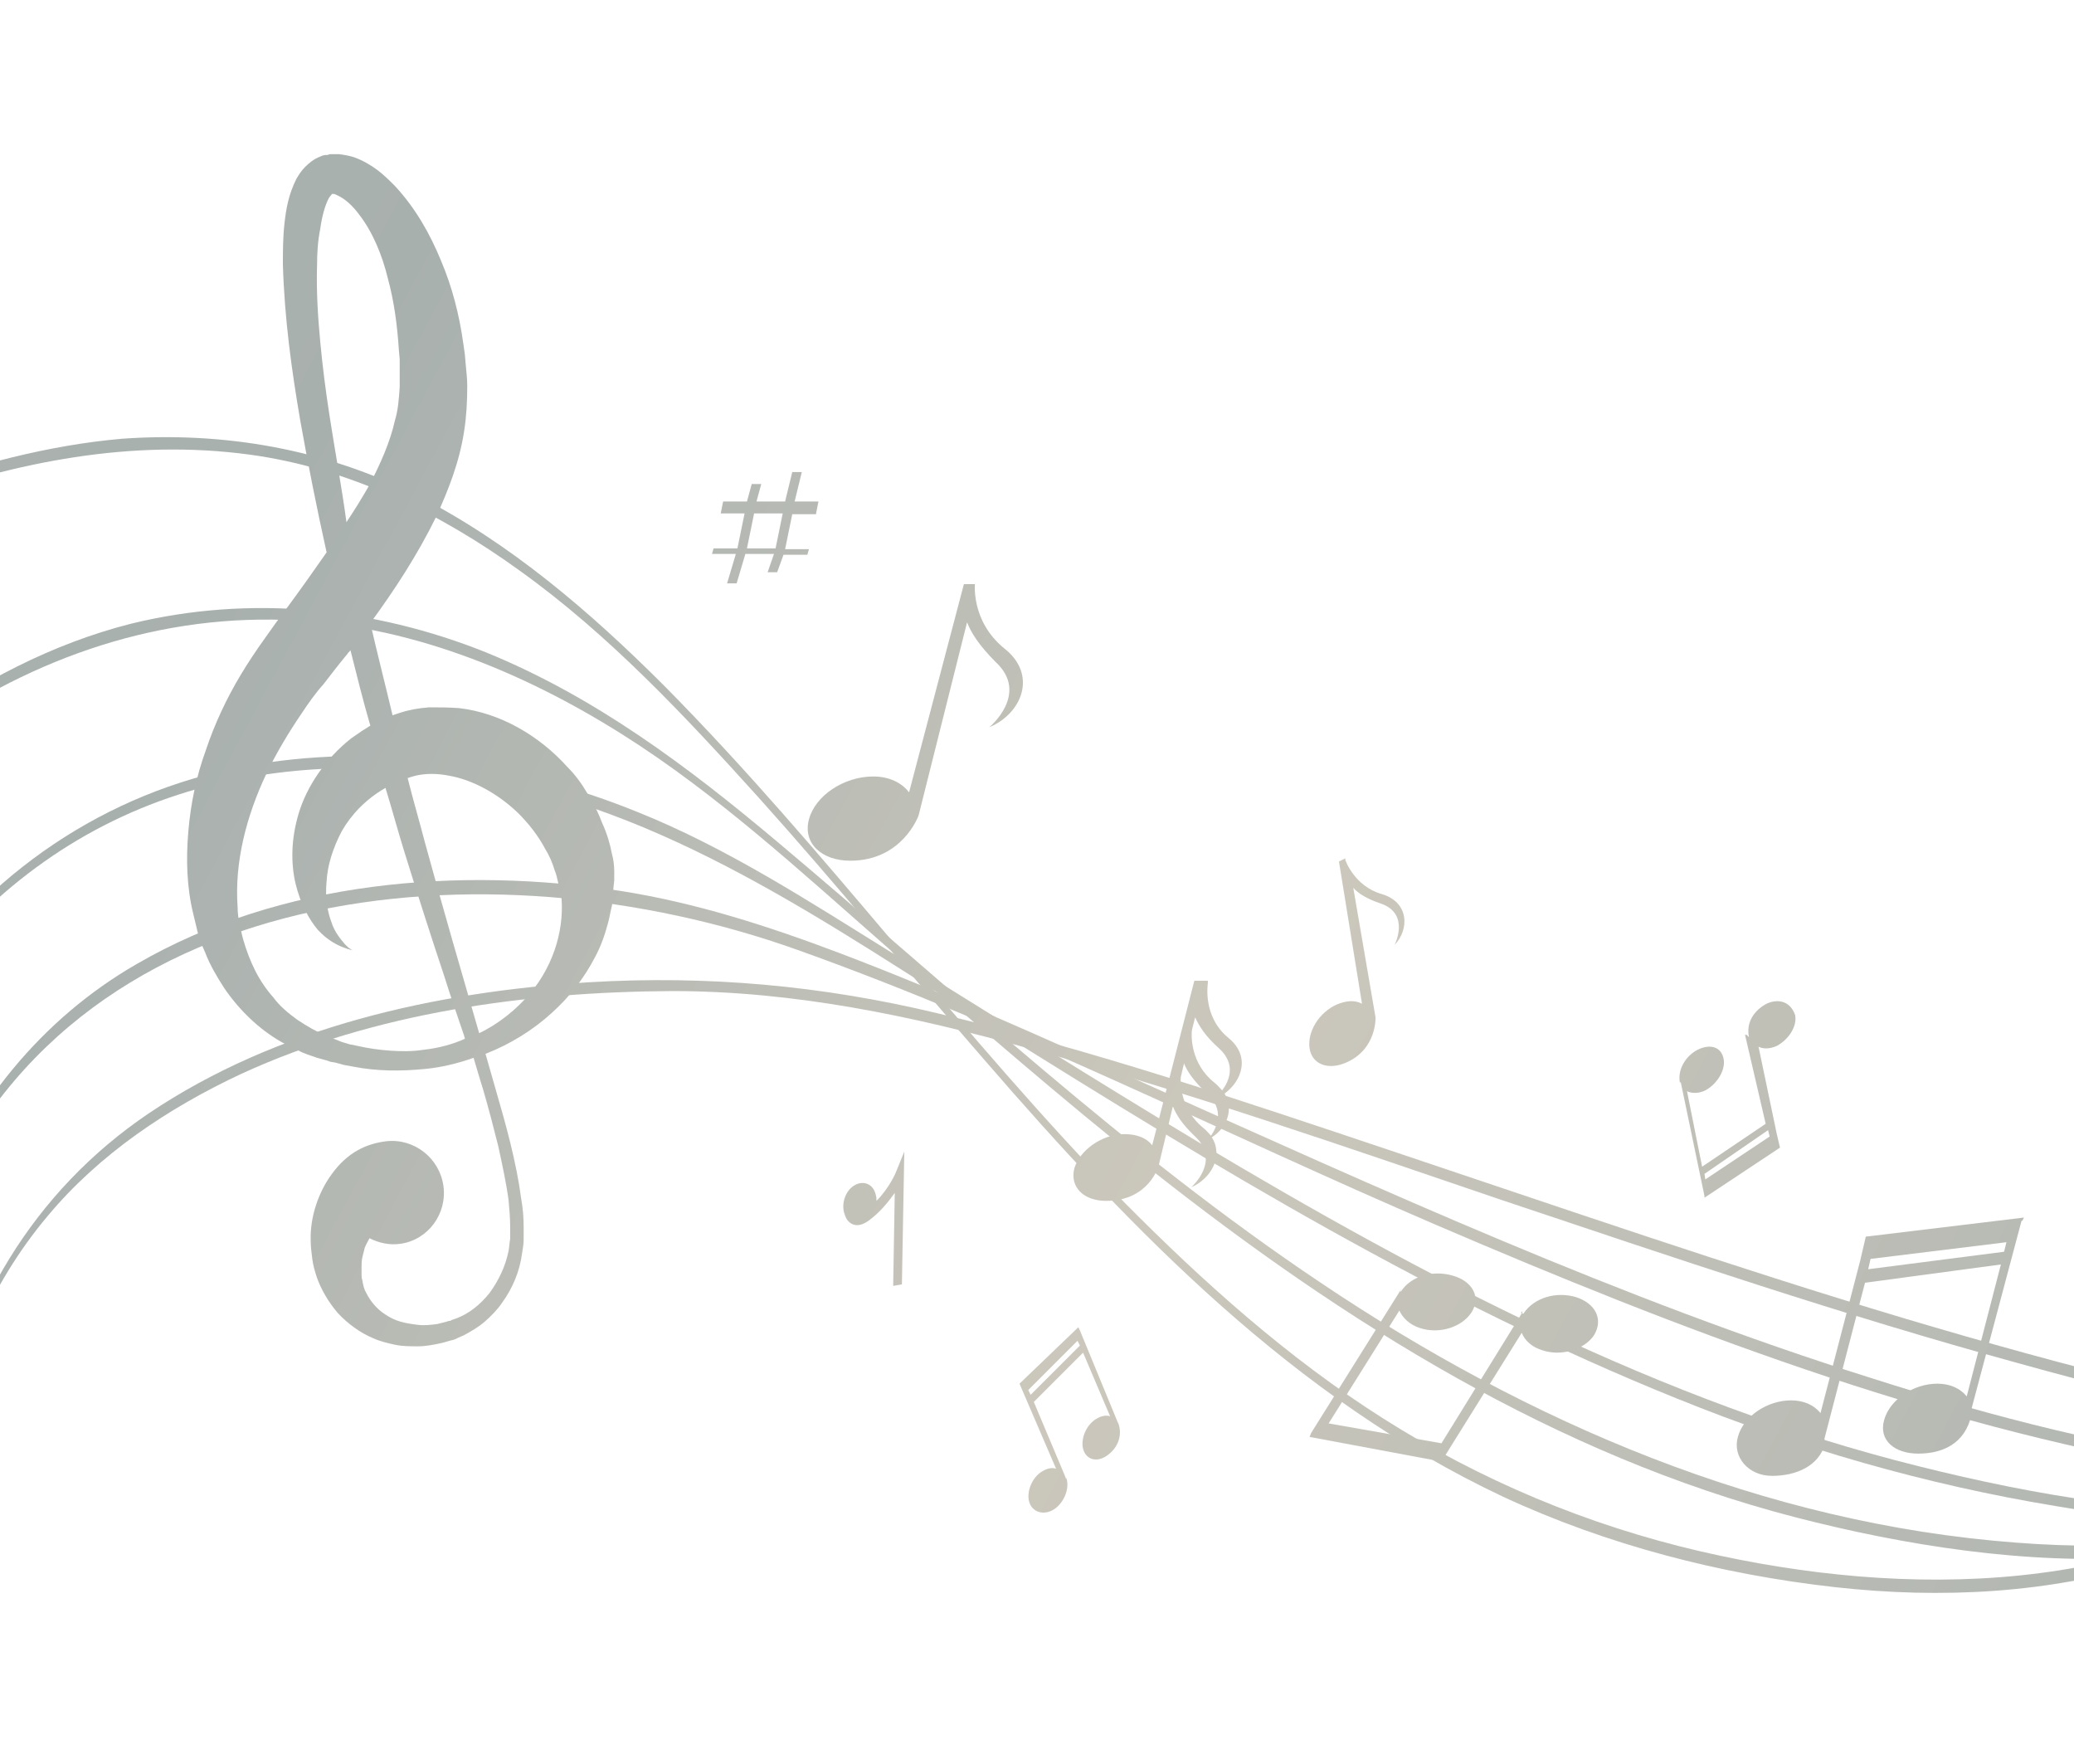 <?xml version="1.0" encoding="utf-8"?>
<!-- Generator: Adobe Illustrator 26.3.1, SVG Export Plug-In . SVG Version: 6.00 Build 0)  -->
<svg version="1.1" id="圖層_1" xmlns="http://www.w3.org/2000/svg" xmlns:xlink="http://www.w3.org/1999/xlink" x="0px" y="0px"
	 viewBox="0 0 261 222" style="enable-background:new 0 0 261 222;" xml:space="preserve">
<style type="text/css">
	.st0{opacity:0.5;}
	.st1{clip-path:url(#SVGID_00000175311518943887413860000000216869333688839321_);}
	.st2{fill:url(#SVGID_00000170974841884154712020000009774463278468462211_);}
	.st3{fill:url(#SVGID_00000087375496982891140500000007718083459431646081_);}
	.st4{fill:url(#SVGID_00000085241314257029403220000015543687675950415295_);}
	.st5{fill:url(#SVGID_00000163755366056088313590000000815042156856828835_);}
	.st6{fill:url(#SVGID_00000154416007848511369990000015098173671652019640_);}
	.st7{fill:url(#SVGID_00000088854929816515831440000012470521546272237475_);}
	.st8{fill:url(#SVGID_00000084497688872194542250000005425591831421930420_);}
	.st9{fill:url(#SVGID_00000173866374177282312200000005043480111654032772_);}
	.st10{fill:url(#SVGID_00000042001523038716403360000015369381387485495725_);}
	.st11{fill:url(#SVGID_00000088124177327227621740000017120968097027410318_);}
	.st12{fill:url(#SVGID_00000160880344815064477860000018094762206160974233_);}
	.st13{fill:url(#SVGID_00000064314790176334550890000002108069474771007921_);}
	.st14{fill:url(#SVGID_00000137111864729205122060000017921169151884437936_);}
	.st15{fill:url(#SVGID_00000009557173804669965910000006986554559467378858_);}
	.st16{fill:url(#SVGID_00000026864504737444102940000000196925646494977423_);}
</style>
<g class="st0">
	<g>
		<g>
			<g>
				<g>
					<defs>
						<rect id="SVGID_1_" x="-12" y="-59" width="527" height="268"/>
					</defs>
					<clipPath id="SVGID_00000152225727133546521720000002400481053309385396_">
						<use xlink:href="#SVGID_1_"  style="overflow:visible;"/>
					</clipPath>
					<g style="clip-path:url(#SVGID_00000152225727133546521720000002400481053309385396_);">
						
							<linearGradient id="SVGID_00000067915838521825682470000017366990043097305992_" gradientUnits="userSpaceOnUse" x1="6.251" y1="-70.193" x2="364.251" y2="121.807">
							<stop  offset="0" style="stop-color:#5A6862"/>
							<stop  offset="0.22" style="stop-color:#52625E"/>
							<stop  offset="0.559" style="stop-color:#989079"/>
							<stop  offset="1" style="stop-color:#52625E"/>
						</linearGradient>
						<path style="fill:url(#SVGID_00000067915838521825682470000017366990043097305992_);" d="M-11.9,63.1
							c13.9-5,28.5-7.9,43.3-5.9c12.5,1.7,23.9,7.3,34,14.6c11.3,8.1,20.9,18.4,30.2,28.7c9.7,10.8,18.9,22.1,28.4,33
							c18.6,21.5,39,42.5,65.1,54.8c13.1,6.1,27.5,9.8,41.8,11.4c13.4,1.5,27,0.8,39.9-3.2c28.3-8.6,47.6-33.8,53-62.2
							c2.9-15.2,2.5-30.7,4.1-46c1.6-15.8,5.9-31.1,15.5-44.1c16.2-21.9,40.8-34.3,67.9-35.4c28.1-1.1,56,9,80.4,22.2
							c8,4.3,15.8,9.2,23.3,14.3c-0.2-0.2,0.2-1.3,0-1.5c-43-29.5-106.9-54.7-153.8-19.1c-11.9,9-21.7,21.2-27.2,35.1
							c-5.6,14.1-6.4,29.6-7.3,44.5c-0.9,15.7-2,31.6-8,46.3c-5.5,13.4-15.1,25.5-26.9,34c-22.5,16.2-51.8,16.6-77.8,10.6
							c-14.2-3.3-27.6-8.9-39.9-16.7c-12-7.6-22.7-17.2-32.7-27.3c-20.3-20.7-37.4-44.3-57.8-64.9c-9.3-9.3-19.4-18-31.2-24
							c-11.5-5.8-24.2-8-37-7.1C6.1,56-3.1,58.5-11.9,61.6C-12.1,61.7-11.8,63-11.9,63.1L-11.9,63.1L-11.9,63.1z"/>
						
							<linearGradient id="SVGID_00000002354047954266709180000012503155955430030471_" gradientUnits="userSpaceOnUse" x1="8.022" y1="-73.495" x2="366.022" y2="118.505">
							<stop  offset="0" style="stop-color:#5A6862"/>
							<stop  offset="0.22" style="stop-color:#52625E"/>
							<stop  offset="0.559" style="stop-color:#989079"/>
							<stop  offset="1" style="stop-color:#52625E"/>
						</linearGradient>
						<path style="fill:url(#SVGID_00000002354047954266709180000012503155955430030471_);" d="M-10.8,93.3
							C2.9,83.3,18.8,77.4,35.9,78c15.2,0.5,29.7,6.4,42.4,14.4c11.9,7.5,22.4,17.2,32.9,26.4c11.1,9.6,22.2,19.3,33.8,28.5
							c24.2,19.1,50.8,35.8,80.9,43.6c27.5,7.1,61.5,9.9,84.1-10.7c11.5-10.5,18.5-26.3,20-41.6c1.2-12.1-1-24.4-3.3-36.2
							c-3.4-17.5-7-35-2.1-52.6c3.8-13.7,12.6-25.8,23.3-35c18.7-16.2,43.8-21.9,68-21.6c26.5,0.3,52.8,7.6,76.9,18.5
							c6.9,3.1,13.7,6.7,20.3,10.5c-0.2-0.1,0.2-1.4,0-1.5C490,7.1,464.6-2.4,438.3-6.5c-24.5-3.8-50.6-2.7-73.2,8.3
							c-10.9,5.3-20.4,13.1-28,22.5c-9.8,12.2-14.9,26.8-15.2,42.4c-0.2,13.2,2.5,26.1,5.1,38.9c1.5,7.9,2.9,15.8,3.2,23.8
							c0.4,9.3-1.7,18.4-5.2,27c-5.5,13.8-15.6,25.2-29.1,31.6c-13,6.2-28,7.2-42.2,6.1c-31.8-2.4-61.3-15.1-87.5-32.7
							c-24.5-16.4-45.9-36.6-68.4-55.5c-11.3-9.5-22.9-18.2-36.6-23.8c-14.2-5.7-29.8-7.3-44.8-3.6c-9.8,2.5-19,7.3-27.2,13.3
							C-11.1,92-10.6,93.1-10.8,93.3L-10.8,93.3z"/>
						
							<linearGradient id="SVGID_00000016796609416631952390000013463093654876166533_" gradientUnits="userSpaceOnUse" x1="6.503" y1="-70.662" x2="364.503" y2="121.338">
							<stop  offset="0" style="stop-color:#5A6862"/>
							<stop  offset="0.22" style="stop-color:#52625E"/>
							<stop  offset="0.559" style="stop-color:#989079"/>
							<stop  offset="1" style="stop-color:#52625E"/>
						</linearGradient>
						<path style="fill:url(#SVGID_00000016796609416631952390000013463093654876166533_);" d="M-9.7,123.4
							c8.2-11,19.1-19.2,32.1-23.4c11.7-3.8,24.4-4.1,36.4-2.3c24.9,3.8,45.7,18.8,66.6,31.9c27.5,17.2,55.4,34.2,85.7,46.4
							c15.3,6.2,31.2,10.8,47.6,13.5c14,2.4,28.7,3.2,42.7,0.2c12.1-2.6,22.9-8.9,30.2-19c7.8-10.8,10.6-24.2,9.9-37.4
							c-0.7-12.7-6.3-24.6-11.8-35.9c-5.9-12.1-12.1-24.2-14.8-37.6c-5.5-27.4,10.8-53.2,33.6-67.1c20.2-12.4,44.9-16.1,68.2-16
							c32.2,0.2,65.2,7.9,94.2,21.9c-0.2-0.1,0.2-1.4,0-1.5C489-13.3,465.1-20,441-23c-24.2-3-49.5-2.4-72.8,5.3
							c-22.1,7.3-42.1,22.6-50.6,44.8c-4.2,10.9-4.8,22.9-2.7,34.3c2.5,13.3,8.9,25.5,14.8,37.6c5.7,11.8,11.3,24.1,11.8,37.4
							c0.6,15.9-6.4,32.5-19,42.4c-10,7.9-23,10.7-35.5,11.3c-15.3,0.7-30.7-1.9-45.5-5.6c-32.3-8-62.3-23.8-90.7-40.8
							c-13-7.8-25.8-15.9-38.7-23.9c-10.3-6.4-20.6-13.1-31.8-17.6c-14.5-5.9-30.7-8.5-46.3-6.3C16.3,98.3,0.9,107.7-9.7,122
							C-10,122.3-9.5,123.1-9.7,123.4L-9.7,123.4z"/>
						
							<linearGradient id="SVGID_00000134941331716598004560000002285669843507439791_" gradientUnits="userSpaceOnUse" x1="4.935" y1="-67.739" x2="362.935" y2="124.261">
							<stop  offset="0" style="stop-color:#5A6862"/>
							<stop  offset="0.22" style="stop-color:#52625E"/>
							<stop  offset="0.559" style="stop-color:#989079"/>
							<stop  offset="1" style="stop-color:#52625E"/>
						</linearGradient>
						<path style="fill:url(#SVGID_00000134941331716598004560000002285669843507439791_);" d="M-8.6,153.6
							c16.9-43.5,70.3-47.9,108.9-34.1c27.5,9.8,53.8,23.2,80.6,34.7c30.3,13,61.5,25,94.2,30.6c23.3,4,53.9,5.9,71-13.8
							c7.9-9.1,11.1-21.4,11-33.3c-0.2-12.7-5.8-24.2-12.9-34.4c-13.7-19.8-33.9-36.9-38.9-61.5c-5.1-25.2,11.1-49.1,31.5-62.2
							c19.1-12.2,42.4-17.1,64.8-18.9c24.1-1.9,48.6-0.1,72.2,4.7c12,2.4,23.8,5.7,35.2,10.1c-0.2-0.1,0.2-1.4,0-1.5
							c-20.9-8.1-43.3-12.5-65.6-14.4c-24-2.1-48.6-1.3-72,4.4c-20.5,5-40.9,14.6-54.1,31.6c-7.8,10-12.7,22.6-12.9,35.3
							c-0.2,10.4,2.2,20,7,29.2c11.2,21.7,31.8,37.3,41.4,59.9c6.3,14.8,5.2,31.6-3.5,45.2c-6.1,9.6-16.1,15.4-27,18.2
							c-13,3.3-26.8,2.6-40,0.9c-15.9-2-31.5-6-46.8-10.9c-31.5-9.9-61.6-23.7-91.7-37.2c-12.6-5.7-25.3-11.4-38.2-16.3
							c-9-3.4-18-6.3-27.5-7.8c-20.4-3.1-42.8-1.3-60.9,9.2c-12,6.9-20.8,17.9-25.8,30.7C-8.8,152.5-8.5,153.2-8.6,153.6L-8.6,153.6
							z"/>
						
							<linearGradient id="SVGID_00000008114821942146083860000002237915827490793396_" gradientUnits="userSpaceOnUse" x1="3.397" y1="-64.872" x2="361.397" y2="127.128">
							<stop  offset="0" style="stop-color:#5A6862"/>
							<stop  offset="0.22" style="stop-color:#52625E"/>
							<stop  offset="0.559" style="stop-color:#989079"/>
							<stop  offset="1" style="stop-color:#52625E"/>
						</linearGradient>
						<path style="fill:url(#SVGID_00000008114821942146083860000002237915827490793396_);" d="M-7.5,183.7
							C-5.7,172.4-1.4,161.8,6,153c6.5-7.8,15.2-13.6,24.4-17.9c16.8-7.7,35.8-10.3,54.2-10.4c15.3,0,30.1,3.1,44.8,7.2
							c20.1,5.5,39.9,12.4,59.6,19.1c21.5,7.2,43,14.5,64.9,20.5c19.4,5.4,39.4,10,59.6,11.2c14.8,0.8,31.2-0.2,43.9-8.9
							c12.2-8.3,17.4-23.3,17.3-37.6c-0.2-18.6-11.9-33.2-24.9-45.4c-14.3-13.4-30.8-24.7-42.9-40.2c-5.6-7.2-9.9-15.3-11.6-24.3
							c-1.9-9.9,0.1-20.5,3.9-29.8c7-16.9,21.8-28.8,37.9-36.7c19-9.2,40.2-13.5,61-15.7c21.9-2.3,44-2.1,65.9,0.2
							c14.5,1.5,29,3.9,43,8c-0.1,0,0.1-1.4,0-1.5c-18.5-5.3-37.8-7.9-57-9.1c-22.1-1.4-44.5-0.6-66.3,2.9
							c-35.9,5.8-79.8,21.7-87.9,61.8c-1.5,7.5-1.7,15.5-0.1,23c1.9,8.9,6.6,17,12.3,24c12.2,15.3,28.8,26.6,43,40
							c13.9,13.2,26,29.9,23,50.1c-2.2,14.7-10.6,27-24.4,32.9c-14.9,6.4-32.5,5.5-48.2,3.6c-20.9-2.6-41.5-8.1-61.7-14.1
							c-21.7-6.5-43.1-13.9-64.6-21.1c-18.8-6.3-37.7-12.7-57.1-17.3c-14.6-3.5-29-4.8-44-3.9c-19.2,1.2-39.1,5.6-55.3,16.5
							C4.2,149.9-4.8,165-7.5,182.2C-7.6,182.7-7.4,183.2-7.5,183.7L-7.5,183.7z"/>
						
							<linearGradient id="SVGID_00000005265049855792080460000001953221803465388938_" gradientUnits="userSpaceOnUse" x1="-36.753" y1="9.992" x2="321.247" y2="201.992">
							<stop  offset="0" style="stop-color:#5A6862"/>
							<stop  offset="0.22" style="stop-color:#52625E"/>
							<stop  offset="0.559" style="stop-color:#989079"/>
							<stop  offset="1" style="stop-color:#52625E"/>
						</linearGradient>
						<path style="fill:url(#SVGID_00000005265049855792080460000001953221803465388938_);" d="M126.4,81.6
							c-4.3-3.5-3.7-8.3-3.7-8.3v0.2h-1.4l-6.9,26.2c-0.9-1.2-2.5-2-4.5-2c-3.7,0-7.3,2.4-8.1,5.4c-0.8,3,1.6,5.2,5.2,5.2
							c6.6,0,8.6-5.7,8.6-5.7l6.1-24.3c0.5,1.3,1.5,2.9,3.6,5c4.3,4-0.8,8.2-0.8,8.2C128.6,89.8,130.6,84.9,126.4,81.6L126.4,81.6z"
							/>
						<g>
							
								<linearGradient id="SVGID_00000155864877548496381720000016719009611796652942_" gradientUnits="userSpaceOnUse" x1="-37.279" y1="10.973" x2="320.721" y2="202.973">
								<stop  offset="0" style="stop-color:#5A6862"/>
								<stop  offset="0.22" style="stop-color:#52625E"/>
								<stop  offset="0.559" style="stop-color:#989079"/>
								<stop  offset="1" style="stop-color:#52625E"/>
							</linearGradient>
							<path style="fill:url(#SVGID_00000155864877548496381720000016719009611796652942_);" d="M173.9,112.5
								c-3.5-1-4.6-4.3-4.6-4.3V108l-0.8,0.4l2.9,17.9c-0.9-0.5-2-0.4-3.2,0.1c-2.2,1-3.7,3.4-3.4,5.5c0.3,2,2.3,2.8,4.6,1.8
								c3.9-1.7,3.7-5.7,3.7-5.7l-2.8-16.3c0.6,0.7,1.7,1.4,3.5,2c3.7,1.3,1.7,5.2,1.7,5.2C177.4,116.9,177.3,113.5,173.9,112.5
								L173.9,112.5z"/>
						</g>
						
							<linearGradient id="SVGID_00000171694243763850383560000017677770824923506323_" gradientUnits="userSpaceOnUse" x1="-49.183" y1="33.168" x2="308.817" y2="225.168">
							<stop  offset="0" style="stop-color:#5A6862"/>
							<stop  offset="0.22" style="stop-color:#52625E"/>
							<stop  offset="0.559" style="stop-color:#989079"/>
							<stop  offset="1" style="stop-color:#52625E"/>
						</linearGradient>
						<path style="fill:url(#SVGID_00000171694243763850383560000017677770824923506323_);" d="M154.1,137.6c2.2-1.6,3.3-4.7,0.5-7
							c-3.3-2.7-2.6-6.8-2.6-6.9v-0.3h-1.7l-5.3,20.7c-0.7-0.9-1.9-1.4-3.5-1.4c-2.8,0-5.6,2-6.3,4.3c-0.6,2.4,1.2,4.1,4,4.1
							c5.4,0,6.6-4.4,6.6-4.4l1.8-7.5c0.4,1,1.1,2.2,2.8,3.8c3.3,3.1-0.5,6.4-0.5,6.4c2.5-1.1,4.1-3.9,2.6-6.3
							C154.4,141.9,155.3,139.6,154.1,137.6L154.1,137.6z M153.4,131.9c2.2,2,1.3,4.1,0.4,5.3c-0.3-0.3-0.6-0.7-1-1
							c-3-2.4-2.9-5.9-2.8-6.6l0.4-1.6C150.9,129.1,151.7,130.4,153.4,131.9L153.4,131.9z M152.4,142.9c-0.3-0.3-0.6-0.7-1-1
							c-2.8-2.3-2.9-5.6-2.8-6.4l0.4-1.7c0.4,1,1.2,2.2,2.9,3.8C154.1,139.6,153.2,141.7,152.4,142.9L152.4,142.9z"/>
						
							<linearGradient id="SVGID_00000031928309551878696680000003514609003932460184_" gradientUnits="userSpaceOnUse" x1="-30.549" y1="-1.577" x2="327.452" y2="190.423">
							<stop  offset="0" style="stop-color:#5A6862"/>
							<stop  offset="0.22" style="stop-color:#52625E"/>
							<stop  offset="0.559" style="stop-color:#989079"/>
							<stop  offset="1" style="stop-color:#52625E"/>
						</linearGradient>
						<path style="fill:url(#SVGID_00000031928309551878696680000003514609003932460184_);" d="M102.7,64.6l0.3-1.5h-3l0.9-3.7h-1.2
							l-0.9,3.7h-3.6l0.6-2.2h-1.2L94,63.1h-3l-0.3,1.5h3L92.8,69h-3l-0.2,0.7h3l-1.1,3.7h1.2l1.1-3.7h3.6L96.6,72h1.2l0.8-2.2h3
							l0.2-0.7h-3l0.9-4.4h3V64.6z M97.6,69H94l0.9-4.4h3.6L97.6,69z"/>
						
							<linearGradient id="SVGID_00000054262916688831594670000011312807037046116481_" gradientUnits="userSpaceOnUse" x1="-62.989" y1="58.911" x2="295.011" y2="250.911">
							<stop  offset="0" style="stop-color:#5A6862"/>
							<stop  offset="0.22" style="stop-color:#52625E"/>
							<stop  offset="0.559" style="stop-color:#989079"/>
							<stop  offset="1" style="stop-color:#52625E"/>
						</linearGradient>
						<path style="fill:url(#SVGID_00000054262916688831594670000011312807037046116481_);" d="M112.7,147.6c0,0-0.8,1.9-2.4,3.5
							c0-0.3,0-0.5-0.1-0.8c-0.3-1.3-1.5-1.8-2.6-1.2s-1.7,2.1-1.4,3.4c0,0.1,0.1,0.2,0.1,0.3c0.1,0.3,0.2,0.6,0.5,0.9
							c0.3,0.3,1.1,0.9,2.5-0.1c1.5-1.1,2.5-2.4,3.3-3.5l-0.2,11.7l1.1-0.2l0.3-16.7L112.7,147.6L112.7,147.6z"/>
						
							<linearGradient id="SVGID_00000136372906967556560480000001919674233300791701_" gradientUnits="userSpaceOnUse" x1="-55.443" y1="44.842" x2="302.557" y2="236.842">
							<stop  offset="0" style="stop-color:#5A6862"/>
							<stop  offset="0.22" style="stop-color:#52625E"/>
							<stop  offset="0.559" style="stop-color:#989079"/>
							<stop  offset="1" style="stop-color:#52625E"/>
						</linearGradient>
						<path style="fill:url(#SVGID_00000136372906967556560480000001919674233300791701_);" d="M198.3,163.2c-2.4-0.7-5.2,0-6.6,2.1
							l-0.3-0.1l0.1-0.2l0.1,0.1l-10.2,16.5l-14.2-2.5l8.9-14.2c0.4,0.9,1.3,1.8,2.6,2.2c2.4,0.8,5.3-0.1,6.5-2s0.1-3.9-2.4-4.6
							c-2.4-0.7-5.2,0-6.5,2h-0.1l0.1-0.2l0.1-0.2L165,180.3l-0.2,0.5l16.6,3.1l1.3-2.1l8.8-14.1c0.4,1,1.3,1.8,2.6,2.2
							c2.4,0.8,5.3-0.1,6.5-1.9C201.8,166,200.8,164,198.3,163.2L198.3,163.2z"/>
						
							<linearGradient id="SVGID_00000126322132214413677620000016523841312517502902_" gradientUnits="userSpaceOnUse" x1="-41.749" y1="19.308" x2="316.251" y2="211.308">
							<stop  offset="0" style="stop-color:#5A6862"/>
							<stop  offset="0.22" style="stop-color:#52625E"/>
							<stop  offset="0.559" style="stop-color:#989079"/>
							<stop  offset="1" style="stop-color:#52625E"/>
						</linearGradient>
						<path style="fill:url(#SVGID_00000126322132214413677620000016523841312517502902_);" d="M247.8,178.2v0.2l0,0l6.6-24.8h0.1
							l0.2-0.4l-19.9,2.4l-0.7,3l-5,19.2c-0.8-1-2.1-1.6-3.7-1.6c-3,0-6,2-6.7,4.6c-0.7,2.5,1.3,4.9,4.3,4.9s5.9-1.2,6.7-4.1h-0.1
							v-0.3v-0.2V181l5.1-19.6l17.1-2.3l-4.3,16.6c-0.8-1-2.1-1.6-3.7-1.6c-3,0-6,2-6.7,4.6c-0.7,2.5,1.3,4.2,4.3,4.2
							s5.9-1.2,6.7-4.9L247.8,178.2L247.8,178.2z M235.1,159.7l0.3-1.3l17.1-2.1l-0.3,1.2L235.1,159.7L235.1,159.7z"/>
						<g>
							
								<linearGradient id="SVGID_00000075842220133533211550000017233684622127592357_" gradientUnits="userSpaceOnUse" x1="-69.028" y1="70.171" x2="288.972" y2="262.171">
								<stop  offset="0" style="stop-color:#5A6862"/>
								<stop  offset="0.22" style="stop-color:#52625E"/>
								<stop  offset="0.559" style="stop-color:#989079"/>
								<stop  offset="1" style="stop-color:#52625E"/>
							</linearGradient>
							<path style="fill:url(#SVGID_00000075842220133533211550000017233684622127592357_);" d="M140.7,179.1L140.7,179.1l0.1,0.2
								l-4.9-11.9l0,0l-0.2-0.4l-7.4,7.1l0.6,1.4l4,9.3c-0.6-0.2-1.3,0-2,0.5c-1.2,0.9-1.8,2.7-1.3,3.9s2,1.5,3.2,0.6
								s1.8-2.6,1.4-3.8l0,0h-0.1v-0.1l0,0l-4-9.5l6.2-6.2l3.4,8c-0.6-0.2-1.3,0-2,0.5c-1.2,0.9-1.8,2.7-1.3,3.9s1.9,1.4,3.1,0.4
								c1.2-0.9,1.8-2.5,1.2-4V179.1L140.7,179.1z M129.7,175.5l-0.3-0.6l6.2-6.2l0.3,0.6L129.7,175.5L129.7,175.5z"/>
						</g>
						<g>
							
								<linearGradient id="SVGID_00000045614479382276507240000014192413264521498752_" gradientUnits="userSpaceOnUse" x1="-32.996" y1="2.986" x2="325.004" y2="194.986">
								<stop  offset="0" style="stop-color:#5A6862"/>
								<stop  offset="0.22" style="stop-color:#52625E"/>
								<stop  offset="0.559" style="stop-color:#989079"/>
								<stop  offset="1" style="stop-color:#52625E"/>
							</linearGradient>
							<path style="fill:url(#SVGID_00000045614479382276507240000014192413264521498752_);" d="M222.3,126.3
								c-1.5,0.8-2.6,2.3-2.2,4.2l0,0l-0.3-0.3h-0.2l0,0l2.6,11.2l-8,5.4l-1.9-9.5c0.6,0.3,1.5,0.3,2.3-0.1c1.5-0.8,2.6-2.6,2.3-4
								c-0.3-1.5-1.7-1.9-3.3-1.1c-1.5,0.8-2.5,2.5-2.2,4.1h0.1V136v0.1l3,14.4v0.2l9.5-6.3l-0.4-1.7l-2.3-11
								c0.6,0.3,1.4,0.3,2.3-0.1c1.5-0.8,2.6-2.5,2.3-3.9C225.3,126,223.8,125.6,222.3,126.3L222.3,126.3z M222.5,142.2l0.2,0.8
								l-8.1,5.4l-0.1-0.7L222.5,142.2L222.5,142.2z"/>
						</g>
						
							<linearGradient id="SVGID_00000181075376012869179690000005324096845738251654_" gradientUnits="userSpaceOnUse" x1="-53.333" y1="40.907" x2="304.667" y2="232.907">
							<stop  offset="0" style="stop-color:#5A6862"/>
							<stop  offset="0.22" style="stop-color:#52625E"/>
							<stop  offset="0.559" style="stop-color:#989079"/>
							<stop  offset="1" style="stop-color:#52625E"/>
						</linearGradient>
						<path style="fill:url(#SVGID_00000181075376012869179690000005324096845738251654_);" d="M75.8,103.6
							c-0.5-1.3-1.1-2.6-1.9-3.8c-0.7-1.2-1.5-2.3-2.5-3.3c-3.6-4-8.5-6.8-13.6-7.4C56.5,89,55.2,89,54,89c-1.3,0.1-2.5,0.3-3.7,0.7
							c-0.3,0.1-0.6,0.2-0.9,0.3c-0.9-3.8-1.9-7.7-2.8-11.6c3-4.1,5.9-8.5,8.3-13.4c1.5-3.3,2.9-6.8,3.5-10.7
							c0.3-1.9,0.4-3.8,0.4-5.7c0-0.9-0.1-1.8-0.2-2.8l-0.1-1.2l-0.2-1.4c-0.5-3.6-1.4-7.1-2.8-10.4c-1.4-3.4-3.2-6.6-5.8-9.4
							c-0.7-0.7-1.4-1.4-2.2-2s-1.8-1.2-2.9-1.6c-0.6-0.2-1.2-0.3-1.9-0.4c-0.3,0-0.7,0-1.1,0c-0.1,0-0.1,0-0.4,0.1H41
							c-0.2,0-0.5,0.1-0.7,0.2c-0.8,0.3-1.4,0.8-1.9,1.3s-0.8,1-1.1,1.5c-1,2-1.3,3.8-1.5,5.6c-0.2,1.8-0.2,3.5-0.2,5.2
							c0.2,6.8,1.1,13.3,2.2,19.7c1,5.6,2.1,11.1,3.3,16.5c-1.6,2.3-3.3,4.7-5,7c-1,1.3-1.9,2.6-2.9,4s-2,2.9-2.9,4.4
							c-1.8,3-3.3,6.2-4.4,9.5c-1.2,3.3-1.9,6.7-2.2,10.2c-0.3,3.5-0.2,7,0.6,10.3c0.2,0.8,0.4,1.7,0.6,2.5c0.3,0.8,0.5,1.6,0.9,2.4
							c0.6,1.6,1.5,3.1,2.4,4.5c1.9,2.8,4.4,5.2,7.2,6.8l1.1,0.6l1.1,0.5c0.7,0.4,1.5,0.6,2.3,0.9l1.1,0.3l0.6,0.2l0.6,0.1l1.1,0.3
							l1.1,0.2c3,0.6,6.1,0.6,9.1,0.3c2.1-0.2,4.1-0.7,6.1-1.4c0.4,1.4,0.8,2.7,1.2,4c0.7,2.4,1.3,4.7,1.9,7.1
							c0.5,2.3,1,4.6,1.3,6.8c0.1,1.1,0.2,2.2,0.2,3.3c0,0.3,0,0.6,0,0.8v0.8c-0.1,0.5-0.1,1-0.2,1.5c-0.4,2-1.3,3.8-2.4,5.3
							c-1.2,1.5-2.6,2.6-4.2,3.2l-0.6,0.2l-0.1,0.1h-0.1h-0.1l-0.3,0.1c-0.4,0.1-0.8,0.2-1.2,0.3c-0.8,0.1-1.6,0.2-2.4,0.1
							c-0.8-0.1-1.5-0.2-2.2-0.4s-1.3-0.5-1.9-0.9c-1.1-0.7-1.9-1.7-2.4-2.7c-0.3-0.5-0.4-1-0.5-1.6c-0.1-0.3-0.1-0.5-0.1-0.8v-0.4
							c0,0.1,0,0,0,0v-0.1v-0.1v-0.2c0-0.4,0-0.9,0.1-1.3c0.1-0.4,0.2-0.8,0.3-1.2c0.2-0.5,0.4-0.8,0.6-1.2c1.2,0.6,2.5,0.9,3.9,0.7
							c3.5-0.5,5.9-3.8,5.4-7.3s-3.7-6-7.2-5.6c-2.5,0.3-4.9,1.4-6.9,4.2c-1.6,2.2-2.7,5.3-2.6,8.3c0,0.8,0.1,1.5,0.2,2.3
							c0.1,0.8,0.3,1.5,0.6,2.4c0.5,1.4,1.4,3,2.6,4.4c1.2,1.3,2.8,2.5,4.5,3.2c0.9,0.4,1.8,0.6,2.7,0.8s1.9,0.2,2.9,0.2
							s2-0.2,2.9-0.4c0.5-0.1,1-0.3,1.5-0.4l0.3-0.1l0.2-0.1l0.2-0.1l0.7-0.3c0.9-0.5,1.8-1,2.6-1.7s1.6-1.5,2.2-2.4
							c1.3-1.8,2.2-3.9,2.5-6.2c0.1-0.6,0.2-1.2,0.2-1.7v-0.8c0-0.3,0-0.6,0-0.9c0-1.1-0.1-2.3-0.3-3.4c-0.6-4.6-1.9-9.3-3.3-14.1
							c-0.4-1.4-0.8-2.8-1.2-4.2c3.1-1.2,6-3,8.4-5.2c2.2-2,4-4.3,5.4-7c0.7-1.3,1.2-2.7,1.6-4.2c0.2-0.7,0.3-1.4,0.5-2.2
							c0.1-0.4,0.1-0.8,0.1-1.2c0-0.4,0.1-0.8,0.1-1.1l0.1-0.9v-1.2c0-0.7-0.1-1.5-0.3-2.2C76.8,106.3,76.4,104.9,75.8,103.6
							L75.8,103.6z M42,24.4L42,24.4L42,24.4z M41.9,24.5L41.9,24.5C42,24.5,41.9,24.5,41.9,24.5z M41.5,52.5
							c-0.5-3.2-0.9-6.3-1.2-9.5s-0.5-6.4-0.4-9.6c0-1.6,0.1-3.1,0.4-4.6c0.2-1.5,0.6-3,1.1-3.9c0.2-0.3,0.4-0.5,0.4-0.5h0.1
							c-0.2,0,0,0-0.1,0c0,0,0.1,0,0.2,0c0.1,0,0.3,0.1,0.5,0.2c0.9,0.4,1.9,1.3,2.7,2.4c1.7,2.2,2.9,5.1,3.6,8
							c0.8,2.9,1.2,6,1.4,9.1l0.1,1.1v1.3c0,0.7,0,1.5,0,2.2c-0.1,1.5-0.2,2.9-0.6,4.2c-0.6,2.7-1.8,5.4-3.2,8.1
							c-0.9,1.6-1.9,3.2-2.9,4.7C43,61.3,42.2,57,41.5,52.5L41.5,52.5z M53.2,132.1c-1.3,0.2-2.7,0.2-4.1,0.1
							c-1.4-0.1-2.8-0.3-4.1-0.6l-1-0.2l-1-0.3l-0.5-0.2l-0.5-0.2l-1-0.4c-1.2-0.5-2.4-1.2-3.6-2c-1.1-0.8-2.2-1.7-3-2.8
							c-0.9-1-1.7-2.2-2.3-3.4c-0.6-1.2-1.1-2.5-1.5-3.9c-0.2-0.7-0.3-1.4-0.5-2c-0.1-0.7-0.2-1.4-0.2-2.1
							c-0.4-5.6,1.1-11.4,3.6-16.7c1.3-2.7,2.8-5.2,4.5-7.7c0.8-1.2,1.7-2.5,2.7-3.6c1-1.3,2-2.6,3-3.8c0.1-0.2,0.3-0.3,0.4-0.5
							c0.8,3.2,1.6,6.4,2.5,9.5c-0.1,0.1-0.2,0.1-0.3,0.2L45.5,92c-0.4,0.3-0.9,0.6-1.3,0.9c-3.3,2.6-5.6,6.1-6.6,9.4
							s-1,6.4-0.4,8.9s1.7,4.5,2.8,5.8c1.2,1.3,2.4,1.9,3.2,2.2c0.2,0.1,0.4,0.1,0.5,0.2c0.2,0,0.3,0.1,0.4,0.1
							c0.2,0,0.3,0.1,0.3,0.1s-0.1-0.1-0.3-0.2s-0.4-0.3-0.7-0.6c-0.5-0.6-1.3-1.5-1.7-2.8c-0.5-1.3-0.8-3.1-0.6-5.1
							c0.1-2,0.8-4.2,1.9-6.3c1.2-2.1,3-4,5.4-5.4c0,0,0.1,0,0.1-0.1c0.8,2.6,1.5,5.2,2.3,7.8c1.7,5.5,3.4,10.8,5.1,15.9
							c0.8,2.6,1.7,5.1,2.5,7.5c0,0.1,0.1,0.3,0.1,0.4C57,131.4,55.1,131.9,53.2,132.1L53.2,132.1z M70.6,112.4
							c0.5,4-0.7,8.8-3.9,12.6c-1.7,2-3.9,3.8-6.4,5c-2.2-7.6-4.5-15.5-6.8-23.9c-0.7-2.7-1.5-5.4-2.2-8.2l0,0
							c0.3-0.1,0.6-0.2,1-0.3c1.3-0.3,2.7-0.3,4.2,0c2.9,0.5,6.1,2.2,8.7,4.7c1.3,1.3,2.5,2.8,3.4,4.5c0.5,0.8,0.9,1.7,1.2,2.7
							c0.2,0.5,0.3,0.9,0.4,1.4l0.1,0.4v0.2v0.1c0,0.1,0-0.1,0,0L70.6,112.4L70.6,112.4z"/>
					</g>
				</g>
			</g>
		</g>
	</g>
</g>
</svg>
